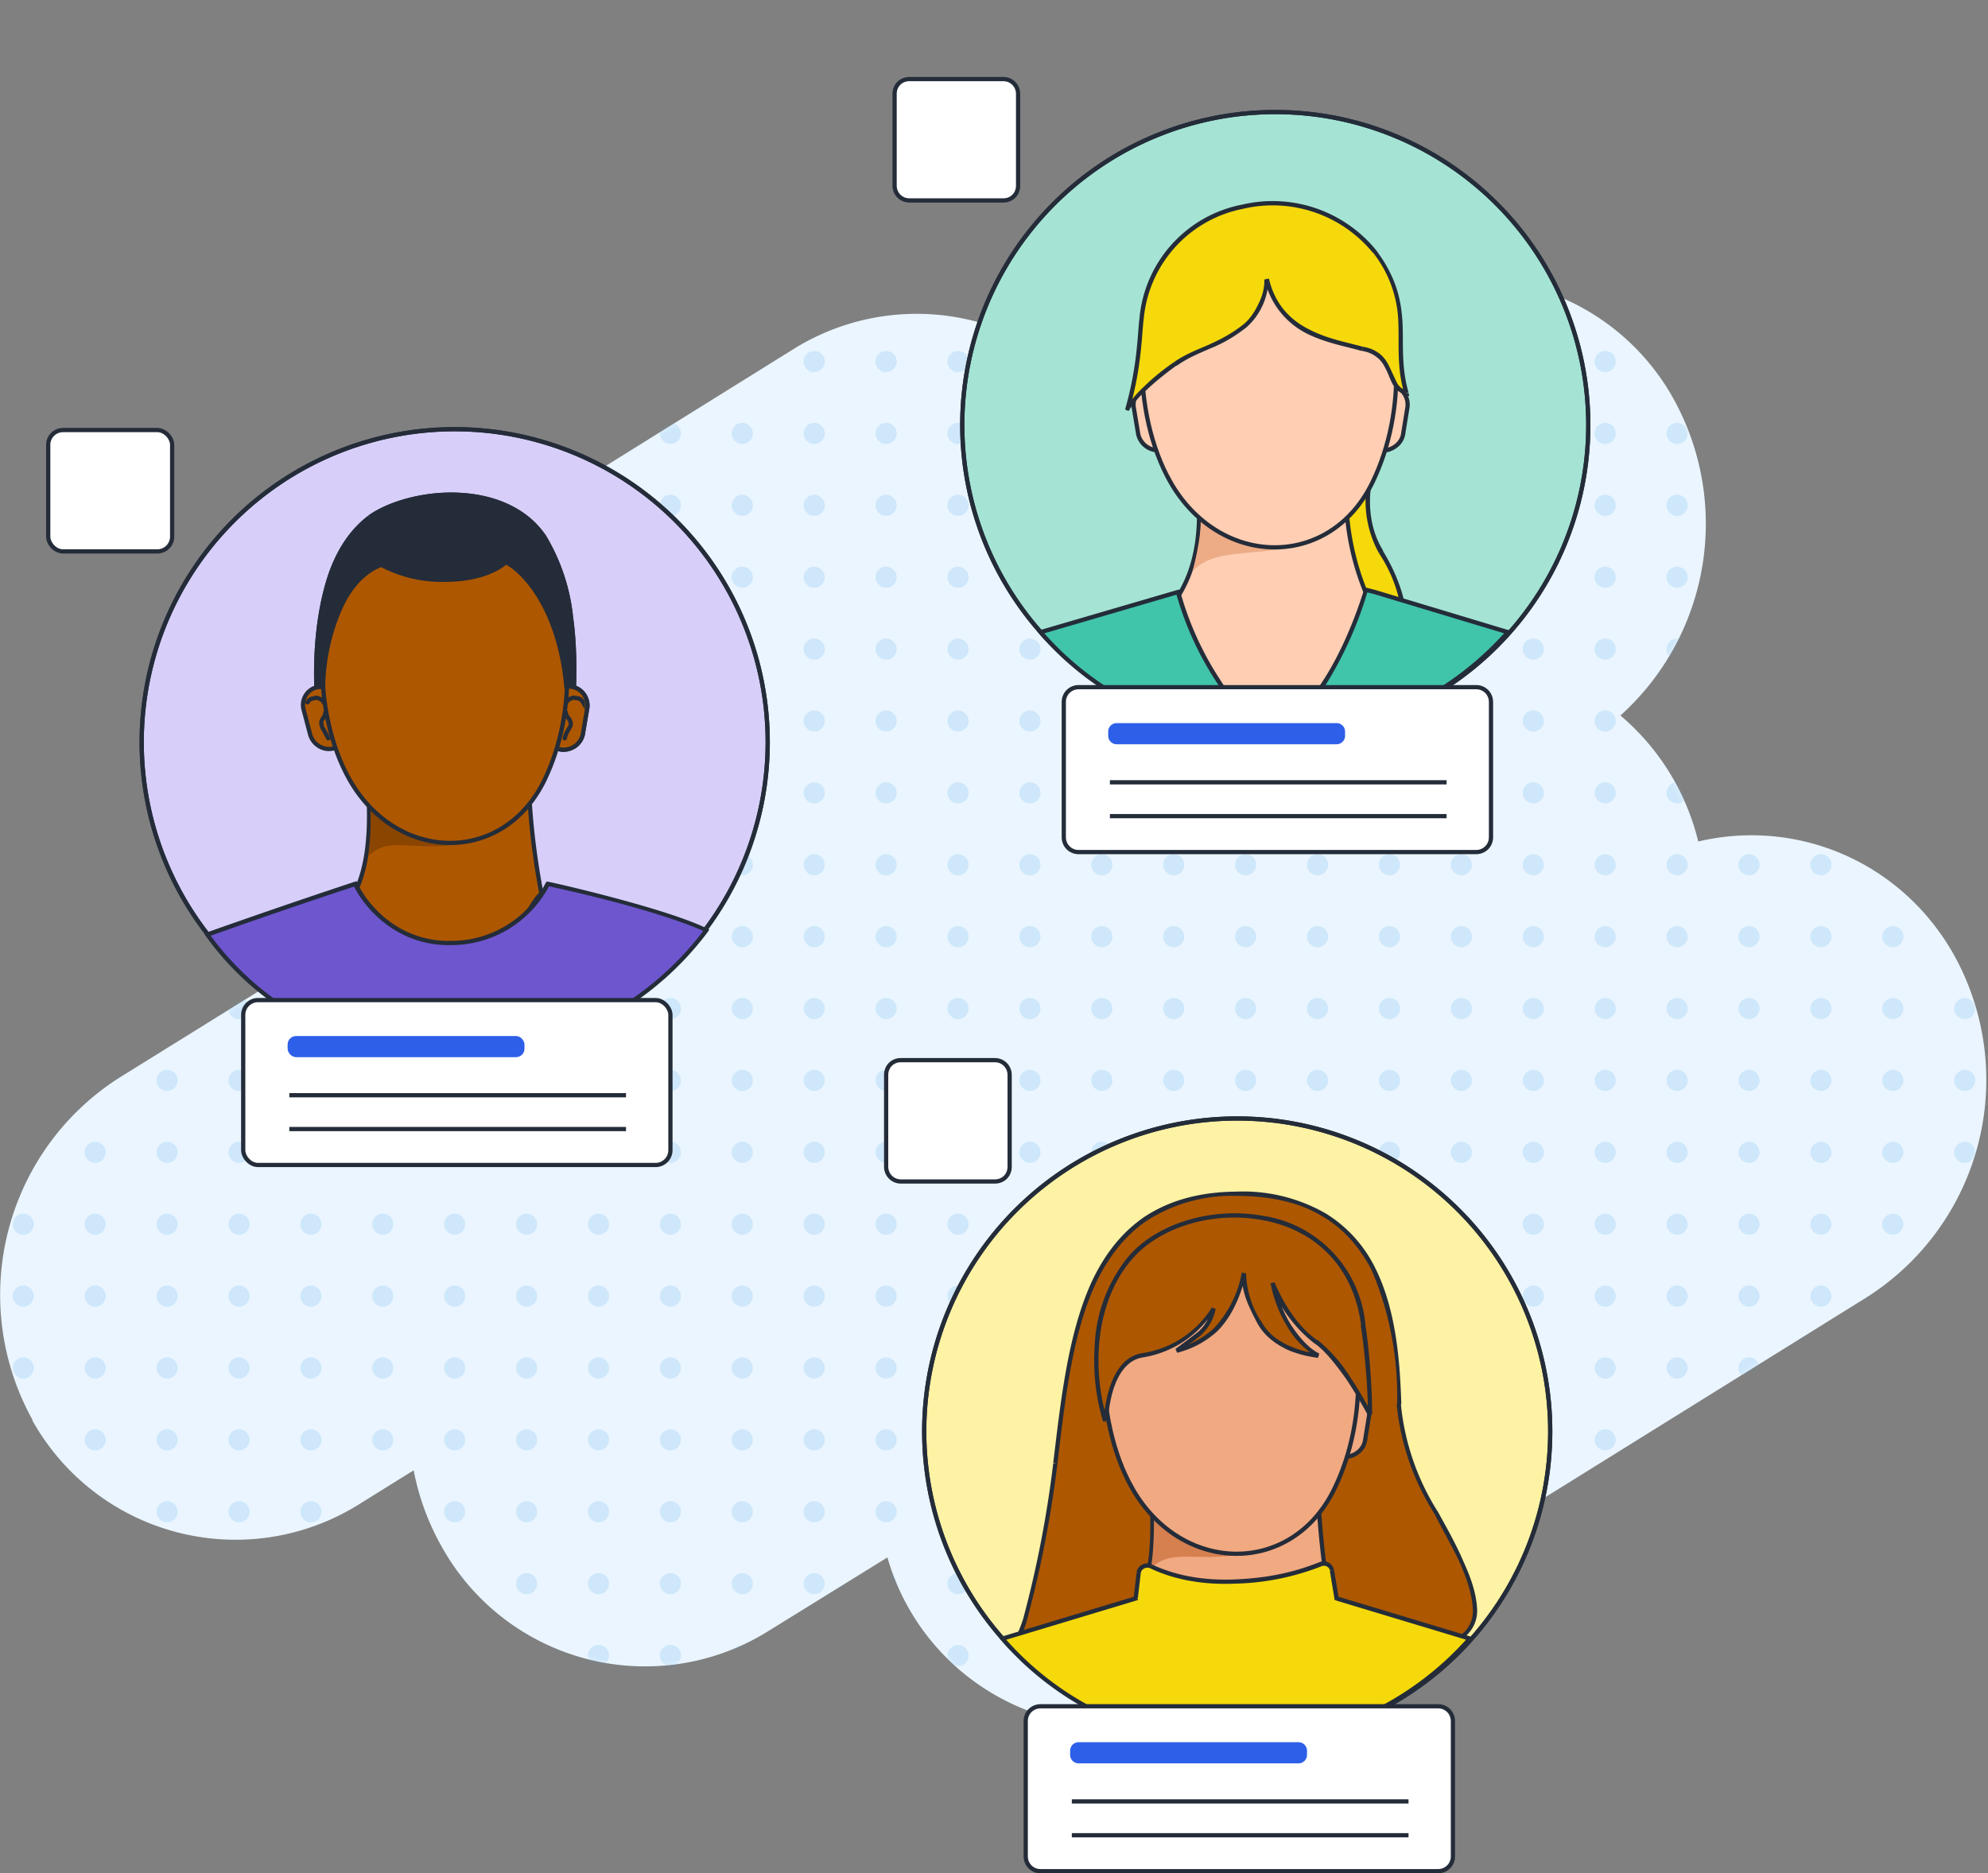 <svg xmlns="http://www.w3.org/2000/svg"
  xmlns:xlink="http://www.w3.org/1999/xlink" fill="none" viewBox="0 0 470 443">
  <rect x="0" y="0" width="470" height="443" fill="#808080" stroke="none"/>
  <defs>
    <path vector-effect="non-scaling-stroke" id="a" fill="#EAF5FF" d="M7.7 335.8a60.9 60.9 0 0 1 20.6-81l40.9-25.4-2.3-3.6a60.9 60.9 0 0 1 20.7-81l99.6-62a55 55 0 0 1 79.6 23.7l51.3-32a55 55 0 0 1 77.6 19.9 61 61 0 0 1-12.6 74.8 56.6 56.6 0 0 1 18.4 29.8c23.2-5.5 48 4.6 60.5 26.9a60.9 60.9 0 0 1-20.7 80.9l-149 92.7a55 55 0 0 1-82.5-31.2L182 385.5a55 55 0 0 1-77.6-19.8 59 59 0 0 1-6.6-18l-12.7 7.9a55 55 0 0 1-77.5-19.8Z"/>
    <path vector-effect="non-scaling-stroke" id="c" fill="#242C39" d="M90.3 133.6c-10.8 3.7-13.8 20.7-14 28.7a4 4 0 0 0-1.4.1c-.5-18.9 3.4-33.4 12.6-40 9.1-6.7 32-9.1 41.1 4.6 7.3 11 7.3 28 7.1 35.5-.7-.3-1.1-.2-1.8-.2-1.8-18.7-10.3-27.4-14.3-29.4-1.4 1.4-6.1 4.2-14.2 4.2a29 29 0 0 1-15.1-3.5Z"/>
    <path vector-effect="non-scaling-stroke" id="d" fill="#242C39" d="m76.4 162.3-.2.5.7.2v-.7h-.5Zm13.9-28.7.3-.4-.3-.2-.2.1.2.5Zm29.3-.7.2-.4-.3-.2-.3.3.4.3Zm14.3 29.4h-.5v.5h.5v-.5Zm1.8.2-.1.5.6.2v-.7h-.5Zm-7-35.5.4-.3-.5.3Zm-41.2-4.6-.3-.5.3.5Zm-12.6 40h-.5v.7l.7-.2-.2-.5Zm2 0c0-4 .8-10.2 3-15.9 2-5.6 5.4-10.6 10.5-12.5l-.3-.9c-5.6 2-9.1 7.3-11.2 13-2.2 5.9-3 12.2-3 16.2h1Zm13-28.4a31 31 0 0 0 15.5 3.6v-1c-8 0-13.2-2.3-14.8-3.4l-.6.8Zm15.5 3.6c8.2 0 13-2.8 14.5-4.3l-.7-.7c-1.2 1.3-5.8 4-13.8 4v1Zm14-4.2c3.8 1.9 12.3 10.4 14 29l1-.1c-1.8-18.9-10.4-27.7-14.6-29.8l-.4.9Zm14.5 29.4c.7 0 1 0 1.7.2l.3-1c-.8-.3-1.4-.2-2-.2v1Zm2.3-.3c.1-3.8.2-10-.7-16.5a46.8 46.8 0 0 0-6.4-19.3l-.9.6a45.8 45.8 0 0 1 6.3 18.8c.9 6.5.8 12.6.7 16.4h1Zm-7.1-35.8c-4.7-7-12.9-9.9-21-10.2-8-.3-16.2 2-21 5.4l.7.9a34.7 34.7 0 0 1 20.3-5.3c8 .3 15.7 3 20.1 9.8l.9-.6ZM87 122c-4.6 3.5-8 8.9-10 15.8s-3 15.3-2.7 24.7h1c-.2-9.4.6-17.7 2.7-24.4 2-6.8 5.2-12 9.7-15.2l-.6-.9Zm-12 41a3.5 3.5 0 0 1 1-.1h.1l.3-1H76a4.6 4.6 0 0 0-1.3.1l.3 1Z"/>
  </defs>
  <use xlink:href="#a"/>
  <mask id="b" width="470" height="343" x="0" y="66" maskUnits="userSpaceOnUse" style="mask-type:alpha">
    <use xlink:href="#a"/>
  </mask>
  <g fill="#5EB1E7" mask="url(#b)" opacity=".2">
    <circle cx="5.5" cy="68.5" r="2.5"/>
    <circle cx="22.5" cy="68.5" r="2.5"/>
    <circle cx="39.5" cy="68.5" r="2.5"/>
    <circle cx="56.5" cy="68.5" r="2.5"/>
    <circle cx="73.5" cy="68.5" r="2.5"/>
    <circle cx="90.5" cy="68.5" r="2.5"/>
    <circle cx="107.5" cy="68.5" r="2.5"/>
    <circle cx="124.5" cy="68.5" r="2.5"/>
    <circle cx="141.5" cy="68.5" r="2.5"/>
    <circle cx="158.5" cy="68.5" r="2.5"/>
    <circle cx="175.5" cy="68.5" r="2.5"/>
    <circle cx="192.5" cy="68.5" r="2.5"/>
    <circle cx="209.5" cy="68.5" r="2.5"/>
    <circle cx="226.5" cy="68.5" r="2.5"/>
    <circle cx="243.5" cy="68.5" r="2.5"/>
    <circle cx="260.5" cy="68.5" r="2.5"/>
    <circle cx="277.5" cy="68.5" r="2.5"/>
    <circle cx="294.5" cy="68.5" r="2.5"/>
    <circle cx="311.5" cy="68.5" r="2.5"/>
    <circle cx="328.5" cy="68.5" r="2.5"/>
    <circle cx="345.5" cy="68.5" r="2.5"/>
    <circle cx="362.5" cy="68.5" r="2.5"/>
    <circle cx="379.5" cy="68.5" r="2.5"/>
    <circle cx="396.5" cy="68.5" r="2.5"/>
    <circle cx="413.5" cy="68.5" r="2.5"/>
    <circle cx="430.5" cy="68.5" r="2.5"/>
    <circle cx="447.5" cy="68.5" r="2.5"/>
    <circle cx="464.5" cy="68.5" r="2.5"/>
    <circle cx="5.5" cy="85.5" r="2.5"/>
    <circle cx="22.5" cy="85.5" r="2.5"/>
    <circle cx="39.5" cy="85.5" r="2.5"/>
    <circle cx="56.5" cy="85.5" r="2.5"/>
    <circle cx="73.5" cy="85.5" r="2.5"/>
    <circle cx="90.5" cy="85.5" r="2.5"/>
    <circle cx="107.5" cy="85.5" r="2.5"/>
    <circle cx="124.5" cy="85.5" r="2.5"/>
    <circle cx="141.5" cy="85.5" r="2.5"/>
    <circle cx="158.5" cy="85.5" r="2.5"/>
    <circle cx="175.5" cy="85.5" r="2.5"/>
    <circle cx="192.5" cy="85.5" r="2.5"/>
    <circle cx="209.5" cy="85.5" r="2.5"/>
    <circle cx="226.5" cy="85.5" r="2.5"/>
    <circle cx="243.5" cy="85.5" r="2.5"/>
    <circle cx="260.5" cy="85.5" r="2.5"/>
    <circle cx="277.5" cy="85.5" r="2.5"/>
    <circle cx="294.5" cy="85.5" r="2.5"/>
    <circle cx="311.5" cy="85.5" r="2.5"/>
    <circle cx="328.5" cy="85.5" r="2.5"/>
    <circle cx="345.5" cy="85.5" r="2.5"/>
    <circle cx="362.5" cy="85.5" r="2.5"/>
    <circle cx="379.5" cy="85.5" r="2.5"/>
    <circle cx="396.5" cy="85.5" r="2.5"/>
    <circle cx="413.5" cy="85.5" r="2.5"/>
    <circle cx="430.5" cy="85.5" r="2.5"/>
    <circle cx="447.5" cy="85.5" r="2.5"/>
    <circle cx="464.5" cy="85.5" r="2.5"/>
    <circle cx="5.5" cy="102.5" r="2.5"/>
    <circle cx="22.5" cy="102.5" r="2.5"/>
    <circle cx="39.5" cy="102.5" r="2.5"/>
    <circle cx="56.5" cy="102.5" r="2.5"/>
    <circle cx="73.5" cy="102.5" r="2.5"/>
    <circle cx="90.5" cy="102.5" r="2.5"/>
    <circle cx="107.5" cy="102.5" r="2.5"/>
    <circle cx="124.5" cy="102.5" r="2.5"/>
    <circle cx="141.5" cy="102.5" r="2.5"/>
    <circle cx="158.5" cy="102.5" r="2.5"/>
    <circle cx="175.5" cy="102.5" r="2.5"/>
    <circle cx="192.5" cy="102.5" r="2.5"/>
    <circle cx="209.5" cy="102.5" r="2.5"/>
    <circle cx="226.5" cy="102.5" r="2.5"/>
    <circle cx="243.5" cy="102.5" r="2.5"/>
    <circle cx="260.5" cy="102.5" r="2.5"/>
    <circle cx="277.5" cy="102.5" r="2.5"/>
    <circle cx="294.5" cy="102.5" r="2.5"/>
    <circle cx="311.5" cy="102.5" r="2.5"/>
    <circle cx="328.5" cy="102.5" r="2.5"/>
    <circle cx="345.5" cy="102.5" r="2.5"/>
    <circle cx="362.5" cy="102.5" r="2.5"/>
    <circle cx="379.5" cy="102.5" r="2.5"/>
    <circle cx="396.5" cy="102.5" r="2.5"/>
    <circle cx="413.5" cy="102.5" r="2.5"/>
    <circle cx="430.5" cy="102.5" r="2.5"/>
    <circle cx="447.5" cy="102.5" r="2.5"/>
    <circle cx="464.5" cy="102.5" r="2.5"/>
    <circle cx="5.5" cy="119.5" r="2.5"/>
    <circle cx="22.5" cy="119.5" r="2.5"/>
    <circle cx="39.5" cy="119.5" r="2.5"/>
    <circle cx="56.5" cy="119.5" r="2.5"/>
    <circle cx="73.5" cy="119.5" r="2.5"/>
    <circle cx="90.5" cy="119.5" r="2.5"/>
    <circle cx="107.5" cy="119.5" r="2.5"/>
    <circle cx="124.5" cy="119.5" r="2.5"/>
    <circle cx="141.5" cy="119.5" r="2.5"/>
    <circle cx="158.5" cy="119.5" r="2.5"/>
    <circle cx="175.5" cy="119.5" r="2.5"/>
    <circle cx="192.5" cy="119.5" r="2.5"/>
    <circle cx="209.5" cy="119.5" r="2.5"/>
    <circle cx="226.5" cy="119.5" r="2.5"/>
    <circle cx="243.5" cy="119.5" r="2.5"/>
    <circle cx="260.5" cy="119.5" r="2.5"/>
    <circle cx="277.5" cy="119.5" r="2.5"/>
    <circle cx="294.5" cy="119.5" r="2.5"/>
    <circle cx="311.5" cy="119.5" r="2.5"/>
    <circle cx="328.5" cy="119.5" r="2.5"/>
    <circle cx="345.5" cy="119.5" r="2.5"/>
    <circle cx="362.5" cy="119.5" r="2.5"/>
    <circle cx="379.5" cy="119.5" r="2.5"/>
    <circle cx="396.5" cy="119.5" r="2.5"/>
    <circle cx="413.5" cy="119.5" r="2.5"/>
    <circle cx="430.5" cy="119.5" r="2.5"/>
    <circle cx="447.5" cy="119.5" r="2.5"/>
    <circle cx="464.5" cy="119.5" r="2.5"/>
    <circle cx="5.5" cy="136.5" r="2.5"/>
    <circle cx="22.5" cy="136.5" r="2.5"/>
    <circle cx="39.5" cy="136.5" r="2.5"/>
    <circle cx="56.5" cy="136.5" r="2.5"/>
    <circle cx="73.5" cy="136.5" r="2.5"/>
    <circle cx="90.5" cy="136.5" r="2.5"/>
    <circle cx="107.5" cy="136.5" r="2.5"/>
    <circle cx="124.5" cy="136.5" r="2.5"/>
    <circle cx="141.5" cy="136.5" r="2.5"/>
    <circle cx="158.5" cy="136.5" r="2.5"/>
    <circle cx="175.5" cy="136.5" r="2.5"/>
    <circle cx="192.5" cy="136.5" r="2.5"/>
    <circle cx="209.5" cy="136.5" r="2.5"/>
    <circle cx="226.5" cy="136.5" r="2.5"/>
    <circle cx="243.5" cy="136.5" r="2.5"/>
    <circle cx="260.5" cy="136.5" r="2.5"/>
    <circle cx="277.5" cy="136.5" r="2.5"/>
    <circle cx="294.5" cy="136.5" r="2.5"/>
    <circle cx="311.5" cy="136.5" r="2.5"/>
    <circle cx="328.5" cy="136.5" r="2.5"/>
    <circle cx="345.5" cy="136.5" r="2.5"/>
    <circle cx="362.5" cy="136.5" r="2.5"/>
    <circle cx="379.5" cy="136.5" r="2.5"/>
    <circle cx="396.5" cy="136.5" r="2.5"/>
    <circle cx="413.5" cy="136.5" r="2.5"/>
    <circle cx="430.5" cy="136.5" r="2.5"/>
    <circle cx="447.5" cy="136.5" r="2.5"/>
    <circle cx="464.5" cy="136.5" r="2.5"/>
    <circle cx="5.5" cy="153.5" r="2.5"/>
    <circle cx="22.5" cy="153.5" r="2.5"/>
    <circle cx="39.5" cy="153.5" r="2.5"/>
    <circle cx="56.5" cy="153.5" r="2.5"/>
    <circle cx="73.5" cy="153.5" r="2.5"/>
    <circle cx="90.5" cy="153.5" r="2.5"/>
    <circle cx="107.5" cy="153.5" r="2.5"/>
    <circle cx="124.5" cy="153.5" r="2.5"/>
    <circle cx="141.5" cy="153.5" r="2.5"/>
    <circle cx="158.5" cy="153.5" r="2.5"/>
    <circle cx="175.5" cy="153.5" r="2.5"/>
    <circle cx="192.5" cy="153.5" r="2.5"/>
    <circle cx="209.5" cy="153.5" r="2.5"/>
    <circle cx="226.5" cy="153.5" r="2.5"/>
    <circle cx="243.5" cy="153.5" r="2.5"/>
    <circle cx="260.5" cy="153.5" r="2.5"/>
    <circle cx="277.5" cy="153.5" r="2.5"/>
    <circle cx="294.5" cy="153.5" r="2.5"/>
    <circle cx="311.5" cy="153.5" r="2.5"/>
    <circle cx="328.5" cy="153.5" r="2.5"/>
    <circle cx="345.5" cy="153.5" r="2.5"/>
    <circle cx="362.5" cy="153.5" r="2.5"/>
    <circle cx="379.5" cy="153.5" r="2.5"/>
    <circle cx="396.5" cy="153.5" r="2.5"/>
    <circle cx="413.5" cy="153.5" r="2.5"/>
    <circle cx="430.5" cy="153.5" r="2.5"/>
    <circle cx="447.5" cy="153.5" r="2.5"/>
    <circle cx="464.5" cy="153.5" r="2.5"/>
    <circle cx="5.5" cy="170.5" r="2.5"/>
    <circle cx="22.5" cy="170.5" r="2.5"/>
    <circle cx="39.5" cy="170.5" r="2.5"/>
    <circle cx="56.5" cy="170.5" r="2.5"/>
    <circle cx="73.5" cy="170.5" r="2.5"/>
    <circle cx="90.5" cy="170.5" r="2.5"/>
    <circle cx="107.5" cy="170.5" r="2.5"/>
    <circle cx="124.5" cy="170.5" r="2.5"/>
    <circle cx="141.5" cy="170.5" r="2.5"/>
    <circle cx="158.5" cy="170.5" r="2.5"/>
    <circle cx="175.5" cy="170.5" r="2.5"/>
    <circle cx="192.5" cy="170.5" r="2.5"/>
    <circle cx="209.5" cy="170.5" r="2.5"/>
    <circle cx="226.5" cy="170.5" r="2.5"/>
    <circle cx="243.5" cy="170.5" r="2.5"/>
    <circle cx="260.5" cy="170.5" r="2.5"/>
    <circle cx="277.5" cy="170.5" r="2.5"/>
    <circle cx="294.5" cy="170.5" r="2.5"/>
    <circle cx="311.5" cy="170.5" r="2.5"/>
    <circle cx="328.5" cy="170.5" r="2.5"/>
    <circle cx="345.5" cy="170.5" r="2.5"/>
    <circle cx="362.5" cy="170.5" r="2.5"/>
    <circle cx="379.5" cy="170.5" r="2.5"/>
    <circle cx="396.5" cy="170.5" r="2.5"/>
    <circle cx="413.5" cy="170.5" r="2.5"/>
    <circle cx="430.5" cy="170.5" r="2.5"/>
    <circle cx="447.5" cy="170.5" r="2.5"/>
    <circle cx="464.5" cy="170.5" r="2.5"/>
    <circle cx="5.5" cy="187.5" r="2.5"/>
    <circle cx="22.5" cy="187.5" r="2.5"/>
    <circle cx="39.5" cy="187.5" r="2.5"/>
    <circle cx="56.5" cy="187.5" r="2.5"/>
    <circle cx="73.5" cy="187.5" r="2.5"/>
    <circle cx="90.5" cy="187.5" r="2.5"/>
    <circle cx="107.5" cy="187.5" r="2.5"/>
    <circle cx="124.5" cy="187.5" r="2.5"/>
    <circle cx="141.5" cy="187.5" r="2.5"/>
    <circle cx="158.5" cy="187.5" r="2.5"/>
    <circle cx="175.5" cy="187.5" r="2.5"/>
    <circle cx="192.5" cy="187.5" r="2.5"/>
    <circle cx="209.5" cy="187.5" r="2.5"/>
    <circle cx="226.5" cy="187.5" r="2.5"/>
    <circle cx="243.5" cy="187.5" r="2.5"/>
    <circle cx="260.5" cy="187.5" r="2.5"/>
    <circle cx="277.5" cy="187.5" r="2.5"/>
    <circle cx="294.5" cy="187.5" r="2.5"/>
    <circle cx="311.5" cy="187.5" r="2.5"/>
    <circle cx="328.5" cy="187.5" r="2.5"/>
    <circle cx="345.5" cy="187.5" r="2.5"/>
    <circle cx="362.5" cy="187.5" r="2.5"/>
    <circle cx="379.5" cy="187.5" r="2.5"/>
    <circle cx="396.5" cy="187.5" r="2.5"/>
    <circle cx="413.5" cy="187.5" r="2.5"/>
    <circle cx="430.5" cy="187.5" r="2.5"/>
    <circle cx="447.5" cy="187.5" r="2.5"/>
    <circle cx="464.5" cy="187.5" r="2.5"/>
    <circle cx="5.5" cy="204.5" r="2.5"/>
    <circle cx="22.5" cy="204.5" r="2.5"/>
    <circle cx="39.5" cy="204.5" r="2.5"/>
    <circle cx="56.5" cy="204.5" r="2.5"/>
    <circle cx="73.5" cy="204.5" r="2.5"/>
    <circle cx="90.5" cy="204.5" r="2.5"/>
    <circle cx="107.5" cy="204.5" r="2.5"/>
    <circle cx="124.5" cy="204.5" r="2.5"/>
    <circle cx="141.5" cy="204.5" r="2.5"/>
    <circle cx="158.5" cy="204.5" r="2.5"/>
    <circle cx="175.5" cy="204.5" r="2.5"/>
    <circle cx="192.5" cy="204.5" r="2.5"/>
    <circle cx="209.5" cy="204.5" r="2.5"/>
    <circle cx="226.5" cy="204.5" r="2.5"/>
    <circle cx="243.5" cy="204.5" r="2.5"/>
    <circle cx="260.5" cy="204.5" r="2.5"/>
    <circle cx="277.5" cy="204.5" r="2.5"/>
    <circle cx="294.5" cy="204.5" r="2.5"/>
    <circle cx="311.5" cy="204.5" r="2.5"/>
    <circle cx="328.5" cy="204.5" r="2.5"/>
    <circle cx="345.5" cy="204.5" r="2.5"/>
    <circle cx="362.5" cy="204.5" r="2.5"/>
    <circle cx="379.5" cy="204.5" r="2.5"/>
    <circle cx="396.5" cy="204.5" r="2.5"/>
    <circle cx="413.5" cy="204.5" r="2.5"/>
    <circle cx="430.5" cy="204.5" r="2.5"/>
    <circle cx="447.5" cy="204.5" r="2.5"/>
    <circle cx="464.5" cy="204.5" r="2.5"/>
    <circle cx="5.5" cy="221.5" r="2.5"/>
    <circle cx="22.5" cy="221.5" r="2.5"/>
    <circle cx="39.5" cy="221.5" r="2.5"/>
    <circle cx="56.5" cy="221.5" r="2.5"/>
    <circle cx="73.5" cy="221.5" r="2.5"/>
    <circle cx="90.5" cy="221.5" r="2.5"/>
    <circle cx="107.5" cy="221.5" r="2.5"/>
    <circle cx="124.5" cy="221.5" r="2.5"/>
    <circle cx="141.5" cy="221.5" r="2.5"/>
    <circle cx="158.5" cy="221.5" r="2.5"/>
    <circle cx="175.5" cy="221.5" r="2.5"/>
    <circle cx="192.5" cy="221.5" r="2.5"/>
    <circle cx="209.5" cy="221.5" r="2.5"/>
    <circle cx="226.5" cy="221.5" r="2.5"/>
    <circle cx="243.5" cy="221.5" r="2.5"/>
    <circle cx="260.5" cy="221.5" r="2.5"/>
    <circle cx="277.5" cy="221.5" r="2.5"/>
    <circle cx="294.5" cy="221.5" r="2.5"/>
    <circle cx="311.5" cy="221.5" r="2.5"/>
    <circle cx="328.5" cy="221.5" r="2.5"/>
    <circle cx="345.5" cy="221.5" r="2.5"/>
    <circle cx="362.5" cy="221.5" r="2.5"/>
    <circle cx="379.5" cy="221.5" r="2.5"/>
    <circle cx="396.5" cy="221.5" r="2.5"/>
    <circle cx="413.5" cy="221.5" r="2.5"/>
    <circle cx="430.5" cy="221.5" r="2.5"/>
    <circle cx="447.5" cy="221.5" r="2.5"/>
    <circle cx="464.5" cy="221.5" r="2.5"/>
    <circle cx="5.5" cy="238.5" r="2.5"/>
    <circle cx="22.5" cy="238.5" r="2.5"/>
    <circle cx="39.5" cy="238.5" r="2.5"/>
    <circle cx="56.5" cy="238.5" r="2.5"/>
    <circle cx="73.5" cy="238.5" r="2.5"/>
    <circle cx="90.5" cy="238.5" r="2.5"/>
    <circle cx="107.5" cy="238.5" r="2.5"/>
    <circle cx="124.5" cy="238.5" r="2.5"/>
    <circle cx="141.5" cy="238.5" r="2.5"/>
    <circle cx="158.5" cy="238.5" r="2.5"/>
    <circle cx="175.5" cy="238.5" r="2.5"/>
    <circle cx="192.5" cy="238.5" r="2.5"/>
    <circle cx="209.5" cy="238.5" r="2.5"/>
    <circle cx="226.5" cy="238.5" r="2.5"/>
    <circle cx="243.5" cy="238.5" r="2.5"/>
    <circle cx="260.5" cy="238.5" r="2.5"/>
    <circle cx="277.5" cy="238.5" r="2.5"/>
    <circle cx="294.5" cy="238.5" r="2.5"/>
    <circle cx="311.5" cy="238.5" r="2.5"/>
    <circle cx="328.5" cy="238.5" r="2.5"/>
    <circle cx="345.5" cy="238.5" r="2.5"/>
    <circle cx="362.5" cy="238.5" r="2.5"/>
    <circle cx="379.5" cy="238.5" r="2.5"/>
    <circle cx="396.5" cy="238.5" r="2.5"/>
    <circle cx="413.5" cy="238.5" r="2.5"/>
    <circle cx="430.5" cy="238.5" r="2.5"/>
    <circle cx="447.5" cy="238.5" r="2.5"/>
    <circle cx="464.5" cy="238.5" r="2.5"/>
    <circle cx="5.5" cy="255.5" r="2.5"/>
    <circle cx="22.5" cy="255.5" r="2.5"/>
    <circle cx="39.5" cy="255.5" r="2.5"/>
    <circle cx="56.5" cy="255.5" r="2.5"/>
    <circle cx="73.5" cy="255.5" r="2.5"/>
    <circle cx="90.5" cy="255.5" r="2.5"/>
    <circle cx="107.5" cy="255.5" r="2.5"/>
    <circle cx="124.5" cy="255.5" r="2.5"/>
    <circle cx="141.5" cy="255.5" r="2.5"/>
    <circle cx="158.5" cy="255.5" r="2.5"/>
    <circle cx="175.5" cy="255.5" r="2.5"/>
    <circle cx="192.5" cy="255.5" r="2.5"/>
    <circle cx="209.5" cy="255.5" r="2.5"/>
    <circle cx="226.5" cy="255.5" r="2.5"/>
    <circle cx="243.5" cy="255.5" r="2.5"/>
    <circle cx="260.5" cy="255.5" r="2.5"/>
    <circle cx="277.5" cy="255.5" r="2.5"/>
    <circle cx="294.5" cy="255.5" r="2.5"/>
    <circle cx="311.5" cy="255.5" r="2.5"/>
    <circle cx="328.5" cy="255.5" r="2.5"/>
    <circle cx="345.5" cy="255.5" r="2.5"/>
    <circle cx="362.5" cy="255.5" r="2.5"/>
    <circle cx="379.5" cy="255.5" r="2.5"/>
    <circle cx="396.5" cy="255.5" r="2.5"/>
    <circle cx="413.5" cy="255.5" r="2.5"/>
    <circle cx="430.5" cy="255.5" r="2.5"/>
    <circle cx="447.5" cy="255.5" r="2.5"/>
    <circle cx="464.5" cy="255.5" r="2.5"/>
    <circle cx="5.5" cy="272.5" r="2.5"/>
    <circle cx="22.5" cy="272.5" r="2.5"/>
    <circle cx="39.5" cy="272.5" r="2.5"/>
    <circle cx="56.5" cy="272.5" r="2.5"/>
    <circle cx="73.5" cy="272.5" r="2.5"/>
    <circle cx="90.5" cy="272.5" r="2.5"/>
    <circle cx="107.5" cy="272.5" r="2.5"/>
    <circle cx="124.5" cy="272.5" r="2.5"/>
    <circle cx="141.5" cy="272.5" r="2.5"/>
    <circle cx="158.5" cy="272.5" r="2.5"/>
    <circle cx="175.5" cy="272.5" r="2.5"/>
    <circle cx="192.5" cy="272.5" r="2.5"/>
    <circle cx="209.5" cy="272.5" r="2.5"/>
    <circle cx="226.5" cy="272.5" r="2.5"/>
    <circle cx="243.5" cy="272.5" r="2.5"/>
    <circle cx="260.5" cy="272.5" r="2.5"/>
    <circle cx="277.5" cy="272.5" r="2.5"/>
    <circle cx="294.5" cy="272.5" r="2.5"/>
    <circle cx="311.5" cy="272.5" r="2.5"/>
    <circle cx="328.5" cy="272.5" r="2.5"/>
    <circle cx="345.5" cy="272.5" r="2.5"/>
    <circle cx="362.5" cy="272.5" r="2.5"/>
    <circle cx="379.5" cy="272.5" r="2.5"/>
    <circle cx="396.5" cy="272.5" r="2.5"/>
    <circle cx="413.5" cy="272.5" r="2.5"/>
    <circle cx="430.5" cy="272.5" r="2.5"/>
    <circle cx="447.5" cy="272.5" r="2.5"/>
    <circle cx="464.5" cy="272.5" r="2.5"/>
    <circle cx="5.5" cy="289.5" r="2.5"/>
    <circle cx="22.5" cy="289.5" r="2.5"/>
    <circle cx="39.5" cy="289.5" r="2.5"/>
    <circle cx="56.5" cy="289.5" r="2.5"/>
    <circle cx="73.5" cy="289.5" r="2.5"/>
    <circle cx="90.5" cy="289.5" r="2.5"/>
    <circle cx="107.5" cy="289.5" r="2.5"/>
    <circle cx="124.5" cy="289.5" r="2.5"/>
    <circle cx="141.5" cy="289.5" r="2.5"/>
    <circle cx="158.5" cy="289.5" r="2.5"/>
    <circle cx="175.5" cy="289.5" r="2.5"/>
    <circle cx="192.5" cy="289.5" r="2.5"/>
    <circle cx="209.5" cy="289.5" r="2.5"/>
    <circle cx="226.5" cy="289.5" r="2.5"/>
    <circle cx="243.5" cy="289.5" r="2.5"/>
    <circle cx="260.5" cy="289.5" r="2.5"/>
    <circle cx="277.5" cy="289.5" r="2.5"/>
    <circle cx="294.5" cy="289.5" r="2.5"/>
    <circle cx="311.5" cy="289.5" r="2.5"/>
    <circle cx="328.5" cy="289.5" r="2.5"/>
    <circle cx="345.5" cy="289.5" r="2.5"/>
    <circle cx="362.5" cy="289.5" r="2.5"/>
    <circle cx="379.5" cy="289.5" r="2.5"/>
    <circle cx="396.5" cy="289.5" r="2.5"/>
    <circle cx="413.5" cy="289.5" r="2.5"/>
    <circle cx="430.5" cy="289.5" r="2.5"/>
    <circle cx="447.5" cy="289.5" r="2.5"/>
    <circle cx="464.5" cy="289.5" r="2.5"/>
    <circle cx="5.5" cy="306.5" r="2.5"/>
    <circle cx="22.5" cy="306.5" r="2.5"/>
    <circle cx="39.5" cy="306.5" r="2.5"/>
    <circle cx="56.5" cy="306.5" r="2.5"/>
    <circle cx="73.5" cy="306.5" r="2.5"/>
    <circle cx="90.5" cy="306.5" r="2.5"/>
    <circle cx="107.5" cy="306.5" r="2.5"/>
    <circle cx="124.5" cy="306.5" r="2.5"/>
    <circle cx="141.5" cy="306.5" r="2.5"/>
    <circle cx="158.5" cy="306.5" r="2.5"/>
    <circle cx="175.5" cy="306.5" r="2.5"/>
    <circle cx="192.5" cy="306.5" r="2.5"/>
    <circle cx="209.5" cy="306.5" r="2.5"/>
    <circle cx="226.5" cy="306.5" r="2.5"/>
    <circle cx="243.5" cy="306.5" r="2.5"/>
    <circle cx="260.5" cy="306.5" r="2.5"/>
    <circle cx="277.5" cy="306.5" r="2.5"/>
    <circle cx="294.5" cy="306.5" r="2.5"/>
    <circle cx="311.5" cy="306.5" r="2.5"/>
    <circle cx="328.5" cy="306.5" r="2.5"/>
    <circle cx="345.5" cy="306.5" r="2.5"/>
    <circle cx="362.5" cy="306.5" r="2.5"/>
    <circle cx="379.5" cy="306.5" r="2.5"/>
    <circle cx="396.5" cy="306.5" r="2.5"/>
    <circle cx="413.5" cy="306.5" r="2.5"/>
    <circle cx="430.5" cy="306.5" r="2.5"/>
    <circle cx="447.5" cy="306.5" r="2.5"/>
    <circle cx="464.5" cy="306.5" r="2.5"/>
    <circle cx="5.5" cy="323.5" r="2.5"/>
    <circle cx="22.5" cy="323.5" r="2.5"/>
    <circle cx="39.5" cy="323.5" r="2.5"/>
    <circle cx="56.5" cy="323.5" r="2.5"/>
    <circle cx="73.5" cy="323.5" r="2.5"/>
    <circle cx="90.5" cy="323.5" r="2.5"/>
    <circle cx="107.5" cy="323.5" r="2.5"/>
    <circle cx="124.5" cy="323.5" r="2.5"/>
    <circle cx="141.5" cy="323.5" r="2.5"/>
    <circle cx="158.5" cy="323.5" r="2.5"/>
    <circle cx="175.5" cy="323.5" r="2.5"/>
    <circle cx="192.5" cy="323.5" r="2.5"/>
    <circle cx="209.5" cy="323.5" r="2.5"/>
    <circle cx="226.5" cy="323.5" r="2.5"/>
    <circle cx="243.5" cy="323.5" r="2.5"/>
    <circle cx="260.5" cy="323.5" r="2.5"/>
    <circle cx="277.5" cy="323.5" r="2.5"/>
    <circle cx="294.5" cy="323.5" r="2.5"/>
    <circle cx="311.5" cy="323.5" r="2.5"/>
    <circle cx="328.5" cy="323.5" r="2.5"/>
    <circle cx="345.5" cy="323.5" r="2.5"/>
    <circle cx="362.5" cy="323.5" r="2.5"/>
    <circle cx="379.5" cy="323.5" r="2.5"/>
    <circle cx="396.5" cy="323.5" r="2.5"/>
    <circle cx="413.5" cy="323.5" r="2.5"/>
    <circle cx="430.5" cy="323.5" r="2.5"/>
    <circle cx="447.5" cy="323.5" r="2.5"/>
    <circle cx="464.5" cy="323.5" r="2.5"/>
    <circle cx="5.5" cy="340.5" r="2.5"/>
    <circle cx="22.5" cy="340.5" r="2.5"/>
    <circle cx="39.5" cy="340.5" r="2.5"/>
    <circle cx="56.5" cy="340.5" r="2.5"/>
    <circle cx="73.5" cy="340.5" r="2.5"/>
    <circle cx="90.5" cy="340.5" r="2.5"/>
    <circle cx="107.5" cy="340.5" r="2.5"/>
    <circle cx="124.5" cy="340.5" r="2.5"/>
    <circle cx="141.5" cy="340.5" r="2.5"/>
    <circle cx="158.5" cy="340.5" r="2.5"/>
    <circle cx="175.5" cy="340.5" r="2.5"/>
    <circle cx="192.5" cy="340.5" r="2.5"/>
    <circle cx="209.5" cy="340.5" r="2.5"/>
    <circle cx="226.5" cy="340.5" r="2.5"/>
    <circle cx="243.5" cy="340.5" r="2.5"/>
    <circle cx="260.5" cy="340.5" r="2.5"/>
    <circle cx="277.5" cy="340.5" r="2.5"/>
    <circle cx="294.5" cy="340.5" r="2.5"/>
    <circle cx="311.5" cy="340.5" r="2.5"/>
    <circle cx="328.5" cy="340.5" r="2.5"/>
    <circle cx="345.5" cy="340.5" r="2.5"/>
    <circle cx="362.5" cy="340.5" r="2.5"/>
    <circle cx="379.5" cy="340.5" r="2.5"/>
    <circle cx="396.5" cy="340.5" r="2.5"/>
    <circle cx="413.5" cy="340.5" r="2.5"/>
    <circle cx="430.5" cy="340.5" r="2.5"/>
    <circle cx="447.5" cy="340.5" r="2.5"/>
    <circle cx="464.5" cy="340.5" r="2.5"/>
    <circle cx="5.5" cy="357.5" r="2.5"/>
    <circle cx="22.5" cy="357.5" r="2.5"/>
    <circle cx="39.5" cy="357.5" r="2.5"/>
    <circle cx="56.5" cy="357.5" r="2.5"/>
    <circle cx="73.5" cy="357.5" r="2.5"/>
    <circle cx="90.5" cy="357.5" r="2.5"/>
    <circle cx="107.5" cy="357.5" r="2.5"/>
    <circle cx="124.5" cy="357.5" r="2.5"/>
    <circle cx="141.5" cy="357.5" r="2.5"/>
    <circle cx="158.5" cy="357.5" r="2.5"/>
    <circle cx="175.5" cy="357.5" r="2.5"/>
    <circle cx="192.5" cy="357.5" r="2.5"/>
    <circle cx="209.5" cy="357.5" r="2.5"/>
    <circle cx="226.5" cy="357.5" r="2.5"/>
    <circle cx="243.5" cy="357.5" r="2.5"/>
    <circle cx="260.5" cy="357.5" r="2.5"/>
    <circle cx="277.5" cy="357.5" r="2.5"/>
    <circle cx="294.5" cy="357.5" r="2.5"/>
    <circle cx="311.5" cy="357.5" r="2.5"/>
    <circle cx="328.5" cy="357.5" r="2.5"/>
    <circle cx="345.5" cy="357.5" r="2.5"/>
    <circle cx="362.5" cy="357.5" r="2.5"/>
    <circle cx="379.5" cy="357.5" r="2.5"/>
    <circle cx="396.5" cy="357.5" r="2.5"/>
    <circle cx="413.5" cy="357.5" r="2.5"/>
    <circle cx="430.5" cy="357.5" r="2.5"/>
    <circle cx="447.5" cy="357.5" r="2.5"/>
    <circle cx="464.5" cy="357.5" r="2.5"/>
    <circle cx="5.5" cy="374.5" r="2.5"/>
    <circle cx="22.5" cy="374.5" r="2.5"/>
    <circle cx="39.5" cy="374.5" r="2.5"/>
    <circle cx="56.5" cy="374.5" r="2.5"/>
    <circle cx="73.5" cy="374.5" r="2.5"/>
    <circle cx="90.5" cy="374.5" r="2.5"/>
    <circle cx="107.5" cy="374.5" r="2.5"/>
    <circle cx="124.5" cy="374.5" r="2.5"/>
    <circle cx="141.5" cy="374.5" r="2.5"/>
    <circle cx="158.5" cy="374.5" r="2.5"/>
    <circle cx="175.5" cy="374.5" r="2.5"/>
    <circle cx="192.5" cy="374.5" r="2.5"/>
    <circle cx="209.5" cy="374.5" r="2.5"/>
    <circle cx="226.5" cy="374.5" r="2.5"/>
    <circle cx="243.5" cy="374.5" r="2.5"/>
    <circle cx="260.5" cy="374.5" r="2.5"/>
    <circle cx="277.5" cy="374.5" r="2.5"/>
    <circle cx="294.5" cy="374.5" r="2.5"/>
    <circle cx="311.5" cy="374.5" r="2.5"/>
    <circle cx="328.5" cy="374.5" r="2.5"/>
    <circle cx="345.5" cy="374.5" r="2.5"/>
    <circle cx="362.5" cy="374.5" r="2.5"/>
    <circle cx="379.5" cy="374.5" r="2.5"/>
    <circle cx="396.5" cy="374.5" r="2.5"/>
    <circle cx="413.5" cy="374.5" r="2.5"/>
    <circle cx="430.5" cy="374.5" r="2.5"/>
    <circle cx="447.5" cy="374.5" r="2.5"/>
    <circle cx="464.5" cy="374.5" r="2.5"/>
    <circle cx="5.5" cy="391.5" r="2.5"/>
    <circle cx="22.5" cy="391.5" r="2.5"/>
    <circle cx="39.5" cy="391.5" r="2.5"/>
    <circle cx="56.5" cy="391.5" r="2.5"/>
    <circle cx="73.5" cy="391.5" r="2.5"/>
    <circle cx="90.5" cy="391.5" r="2.5"/>
    <circle cx="107.5" cy="391.5" r="2.5"/>
    <circle cx="124.5" cy="391.5" r="2.5"/>
    <circle cx="141.5" cy="391.5" r="2.5"/>
    <circle cx="158.5" cy="391.5" r="2.5"/>
    <circle cx="175.5" cy="391.5" r="2.5"/>
    <circle cx="192.5" cy="391.5" r="2.5"/>
    <circle cx="209.5" cy="391.5" r="2.5"/>
    <circle cx="226.5" cy="391.5" r="2.5"/>
    <circle cx="243.5" cy="391.5" r="2.5"/>
    <circle cx="260.5" cy="391.5" r="2.5"/>
    <circle cx="277.5" cy="391.5" r="2.5"/>
    <circle cx="294.5" cy="391.5" r="2.5"/>
    <circle cx="311.5" cy="391.5" r="2.5"/>
    <circle cx="328.5" cy="391.5" r="2.5"/>
    <circle cx="345.5" cy="391.5" r="2.5"/>
    <circle cx="362.5" cy="391.5" r="2.5"/>
    <circle cx="379.5" cy="391.5" r="2.5"/>
    <circle cx="396.5" cy="391.5" r="2.5"/>
    <circle cx="413.5" cy="391.5" r="2.5"/>
    <circle cx="430.5" cy="391.5" r="2.5"/>
    <circle cx="447.5" cy="391.5" r="2.5"/>
    <circle cx="464.5" cy="391.5" r="2.5"/>
    <circle cx="5.5" cy="408.5" r="2.5"/>
    <circle cx="22.5" cy="408.5" r="2.5"/>
    <circle cx="39.5" cy="408.5" r="2.5"/>
    <circle cx="56.5" cy="408.5" r="2.5"/>
    <circle cx="73.5" cy="408.5" r="2.5"/>
    <circle cx="90.5" cy="408.5" r="2.5"/>
    <circle cx="107.5" cy="408.5" r="2.5"/>
    <circle cx="124.5" cy="408.5" r="2.5"/>
    <circle cx="141.5" cy="408.5" r="2.5"/>
    <circle cx="158.5" cy="408.5" r="2.5"/>
    <circle cx="175.5" cy="408.5" r="2.5"/>
    <circle cx="192.5" cy="408.5" r="2.5"/>
    <circle cx="209.5" cy="408.5" r="2.5"/>
    <circle cx="226.5" cy="408.5" r="2.5"/>
    <circle cx="243.5" cy="408.5" r="2.5"/>
    <circle cx="260.5" cy="408.5" r="2.5"/>
    <circle cx="277.5" cy="408.5" r="2.5"/>
    <circle cx="294.5" cy="408.5" r="2.5"/>
    <circle cx="311.5" cy="408.5" r="2.5"/>
    <circle cx="328.5" cy="408.5" r="2.5"/>
    <circle cx="345.5" cy="408.5" r="2.5"/>
    <circle cx="362.5" cy="408.5" r="2.5"/>
    <circle cx="379.5" cy="408.5" r="2.5"/>
    <circle cx="396.5" cy="408.5" r="2.5"/>
    <circle cx="413.5" cy="408.5" r="2.5"/>
    <circle cx="430.5" cy="408.5" r="2.5"/>
    <circle cx="447.5" cy="408.5" r="2.5"/>
    <circle cx="464.5" cy="408.5" r="2.5"/>
  </g>
  <path vector-effect="non-scaling-stroke" fill="#D7CFF9" stroke="#242C39" stroke-linecap="round" d="M107.5 249.5a74 74 0 1 1 0-148 74 74 0 0 1 0 148Z"/>
  <path vector-effect="non-scaling-stroke" fill="#F1A981" stroke="#242C39" stroke-linecap="round" stroke-miterlimit="10" d="m137.8 173.6 1-5.9a4.5 4.5 0 0 0-3.6-5.3 4.6 4.6 0 0 0-5.3 3.6l-1.2 5.9a4.5 4.5 0 0 0 3.6 5.3c2.5.5 5-1.1 5.5-3.6Z"/>
  <use xlink:href="#c"/>
  <use xlink:href="#d"/>
  <path vector-effect="non-scaling-stroke" fill="#AD5700" stroke="#242C39" stroke-linecap="round" stroke-miterlimit="10" d="M125 170.5a177 177 0 0 0 3 40.8c-4.8 4.2-8.7 22-21.5 22-12.1 0-18.4-16-22.7-22 5.6-11 3-28 1.8-40.1 9.3.8 30.5.1 39.3-.7Z"/>
  <path vector-effect="non-scaling-stroke" fill="#8A4500" d="M87 202.5c1-5.5.5-12.5.5-15.5.8.8 15.2 10.3 21.5 12.5-11.5 2-17-2-22 3Z"/>
  <path vector-effect="non-scaling-stroke" fill="#AD5700" stroke="#242C39" stroke-linecap="round" stroke-miterlimit="10" d="m73.3 173.6-1.5-5.7c-.7-2.4.8-4.9 3.2-5.4 2.4-.6 4.9.8 5.5 3.3l1.5 5.7c.7 2.4-.8 4.9-3.2 5.5-2.4.6-4.9-1-5.5-3.4Z"/>
  <path vector-effect="non-scaling-stroke" stroke="#242C39" stroke-linecap="round" stroke-miterlimit="10" d="M76.9 168.5c.1.7-.5 1.2-.8 1.8-.2.4-.2.9 0 1.3 0 .4.3.8.5 1.1l1 1.9m-4.9-8.5c.2-.3.4-.6.8-.8l1.2-.3c.4 0 .8.2 1.2.4.3.2.6.5.7.8"/>
  <path vector-effect="non-scaling-stroke" fill="#AD5700" stroke="#242C39" stroke-linecap="round" stroke-miterlimit="10" d="m137.8 173.6 1-5.9a4.5 4.5 0 0 0-3.6-5.3 4.6 4.6 0 0 0-5.3 3.6l-1.2 5.9a4.5 4.5 0 0 0 3.6 5.3c2.5.5 5-1.1 5.5-3.6Z"/>
  <path vector-effect="non-scaling-stroke" stroke="#242C39" stroke-linecap="round" stroke-miterlimit="10" d="M133.8 168.5c-.1.7.6 1.2.9 1.8.2.4.3.8.2 1.3l-.6 1.1c-.4.6-.6 1.2-.8 1.9m4.3-8.6a2 2 0 0 0-.9-.8l-1.2-.2c-.4 0-.8.2-1.1.4a2 2 0 0 0-.8.8"/>
  <path vector-effect="non-scaling-stroke" fill="#AD5700" stroke="#242C39" stroke-linecap="round" stroke-miterlimit="10" d="M82.6 184.3c-8.5-15-9.6-41.7 3.4-52.8 9-7.7 32.4-8 39.7 1.3 10.6 13.6 10.6 35.9 3.1 51.5-9.7 20.3-35 19.8-46.2 0Z"/>
  <use xlink:href="#c"/>
  <use xlink:href="#d"/>
  <path vector-effect="non-scaling-stroke" stroke="#242C39" stroke-linecap="round" d="M107.5 249.5a74 74 0 1 1 0-148 74 74 0 0 1 0 148Z"/>
  <path vector-effect="non-scaling-stroke" fill="#6E56CF" d="M84 209c-5.2 1.6-25.5 8.7-35 12a68.5 68.5 0 0 0 58 28.5 73.4 73.4 0 0 0 60-29.5c-8-4-28.3-9-37.5-11-2 4.5-9.3 13.6-22.5 14a24.9 24.9 0 0 1-23-14Z"/>
  <path vector-effect="non-scaling-stroke" fill="#242C39" d="m49 221-.2-.5-.5.2.3.6.4-.3Zm35-12 .5-.2-.2-.4-.4.1.1.5Zm23 14v.5-.5Zm22.5-14 .1-.5h-.4l-.2.3.5.2Zm37.5 11 .4.3.3-.5-.5-.2-.2.4Zm-117.8 1.5a1468 1468 0 0 1 35-12l-.3-1a1849 1849 0 0 0-35 12l.3 1Zm34.3-12.3c2.3 5 10 14.7 23.5 14.3v-1c-13 .4-20.4-9-22.5-13.7l-1 .4Zm23.5 14.3a26.2 26.2 0 0 0 23-14.3l-1-.4a25 25 0 0 1-22 13.7v1Zm22.4-14c4.6 1 12 2.7 19.2 4.7 7.2 2 14.2 4.3 18.2 6.2l.4-.8c-4-2-11.2-4.3-18.4-6.3-7.2-2-14.6-3.8-19.2-4.8l-.2 1Zm37.2 10.2A73 73 0 0 1 107 249v1a74 74 0 0 0 60.4-29.7l-.8-.6ZM107 249a68 68 0 0 1-57.6-28.3l-.8.6A69 69 0 0 0 107 250v-1Z"/>
  <rect vector-effect="non-scaling-stroke" width="101" height="39" x="57.5" y="236.5" fill="#fff" stroke="#242C39" rx="3.5"/>
  <rect vector-effect="non-scaling-stroke" width="56" height="5" x="68" y="245" fill="#2E5FE8" rx="2"/>
  <path vector-effect="non-scaling-stroke" stroke="#242C39" d="M68.4 267H148m-79.6-8H148"/>
  <rect vector-effect="non-scaling-stroke" width="29.3" height="28.7" x="11.4" y="101.7" fill="#fff" stroke="#242C39" rx="3.5"/>

  <path vector-effect="non-scaling-stroke" fill="#A5E4D4" stroke="#242C39" stroke-linecap="round" d="M301.5 174.5a74 74 0 1 1 0-148 74 74 0 0 1 0 148Z"/>
  <path vector-effect="non-scaling-stroke" fill="#F5D90A" d="M326.5 130.5a25 25 0 0 1-2-19.5l-12.5 3.5v30l20 1.5a34 34 0 0 0-5.5-15.5Z"/>
  <path vector-effect="non-scaling-stroke" fill="#242C39" d="m324.5 111 .5.2.3-1-1 .3.2.5Zm2 19.5.4-.3-.4.3ZM332 146v.5h.5v-.5h-.5Zm-20-1.5h-.5v.5h.5v-.5Zm0-30-.1-.5-.4.1v.4h.5Zm12-3.7a25.7 25.7 0 0 0 2 20l1-.6c-4.4-7-3.2-15.6-2-19l-1-.4Zm2 20a33.8 33.8 0 0 1 5.5 15.2h1c0-2.3-1.1-8.5-5.6-15.8l-.8.6Zm6 14.7-20-1.5v1l20 1.5v-1Zm-19.5-1v-30h-1v30h1Zm-.4-29.5 12.5-3.5-.2-1-12.5 3.5.2 1Z"/>
  <path vector-effect="non-scaling-stroke" fill="#FFCEB3" stroke="#242C39" stroke-linecap="round" stroke-miterlimit="10" d="M320.6 99.5a62.2 62.2 0 0 0 3 42.3c-4.8 4.5-9.3 31.7-22.6 31.7-12.6 0-18.7-25.4-23-31.7 8.5-12.3 5.5-30.3 1.8-41.6 9.6.8 31.7.2 40.8-.7Z"/>
  <path vector-effect="non-scaling-stroke" fill="#EDAB86" d="M282 135c1.5-6.5 2.5-10.5 1.5-19 .8.8 15.2 11.3 21.5 13.5-11.5 2-18 .5-23 5.5Z"/>
  <path vector-effect="non-scaling-stroke" fill="#FFCEB3" stroke="#242C39" stroke-linecap="round" stroke-miterlimit="10" d="m331.7 102.8 1-6.2c.5-2.5-1.1-5-3.7-5.5-2.5-.5-5 1.2-5.5 3.8l-1.2 6c-.5 2.6 1.1 5 3.7 5.6 2.5.4 5.2-1.2 5.7-3.7Zm-62.6-.1-1-6a4.7 4.7 0 0 1 3.7-5.6c2.5-.5 5 1.2 5.5 3.7l1.2 6.1c.5 2.6-1.1 5-3.7 5.5a4.9 4.9 0 0 1-5.7-3.7Z"/>
  <path vector-effect="non-scaling-stroke" fill="#FFCEB3" stroke="#242C39" stroke-linecap="round" stroke-miterlimit="10" d="M276.6 113.8c-8.8-15.6-9.9-43.3 3.5-54.7 9.4-8 33.7-8.4 41.3 1.4 11 14 11 37.1 3.2 53.3-10 21.1-36.4 20.6-48 0Z"/>
  <path vector-effect="non-scaling-stroke" fill="#F5D90A" d="M322 82.6c-6.7-2-19.3-3.5-22.5-16.6.1 4.3-2.5 9-5 11-6.3 5-11.4 5.5-16.5 9s-10 8-11.5 11c3-10.5 2.9-17.9 3.4-21.6 4-30.7 41.1-34.4 55-16 9.9 13.2 4.1 21.6 7.6 33.6-5-1.5-2.5-9-10.4-10.4Z"/>
  <path vector-effect="non-scaling-stroke" fill="#242C39" d="M299.5 66h-.5l1-.1-.5.1Zm22.6 16.6-.1.5v-.5ZM332.5 93l.5-.1.2.8-.8-.2.1-.5Zm-7.6-33.5.4-.3-.4.3Zm-55 15.9h.5-.5ZM266.5 97l.4.2-.9-.3.5.1Zm28-20-.3-.4.3.4Zm5.5-11.1c1.5 6.4 5.4 10 9.7 12.1 4.3 2.2 9 3 12.5 4l-.3 1c-3.3-1-8.2-1.8-12.7-4A18.9 18.9 0 0 1 299 66.1l1-.2ZM322.2 82c2 .3 3.4 1.1 4.5 2.1 1 1 1.6 2.2 2.1 3.3l1.5 3.2a4 4 0 0 0 2.3 1.8l-.2 1a5 5 0 0 1-3-2.3c-.6-1-1-2.2-1.5-3.3-.5-1-1-2.1-2-3A7.2 7.2 0 0 0 322 83l.2-1Zm9.8 11c-1.8-6-1.2-11.3-1.4-16.4a27.9 27.9 0 0 0-6.1-17l.8-.5c5 6.7 6 12.1 6.3 17.5.2 5.3-.3 10.2 1.4 16.2l-1 .2Zm-7.5-33.3a30.6 30.6 0 0 0-30.7-10.3 29.2 29.2 0 0 0-23.4 26l-1-.2a30.1 30.1 0 0 1 24.2-26.8 31.6 31.6 0 0 1 31.7 10.7l-.8.6Zm-54.1 15.7c-.5 3.6-.4 11.1-3.4 21.6l-1-.2c3-10.5 2.9-17.8 3.4-21.6l1 .2ZM266 96.8a25 25 0 0 1 4.5-5.4c2-2 4.5-4 7.1-5.8l.6.8c-2.5 1.8-5 3.8-7 5.7a24 24 0 0 0-4.4 5.1l-.8-.4Zm11.6-11.2c2.6-1.8 5.2-2.8 8-4 2.6-1.2 5.4-2.5 8.5-5l.6.8c-3.2 2.5-6 4-8.8 5.1-2.7 1.2-5.2 2.2-7.7 4l-.6-1Zm16.5-9c1.2-1 2.4-2.6 3.3-4.5 1-1.9 1.6-4 1.5-6l1-.1a15.6 15.6 0 0 1-5.2 11.4l-.6-.8Z"/>
  <path vector-effect="non-scaling-stroke" stroke="#242C39" stroke-linecap="round" d="M301.5 174.5a74 74 0 1 1 0-148 74 74 0 0 1 0 148Z"/>
  <path vector-effect="non-scaling-stroke" fill="#40C4AA" d="m278.5 140-32.5 9.5c6.3 8.3 26.2 25 55 25a74 74 0 0 0 55.5-25L325 140l-2-.5c-5 16-14.5 32.5-22 32.5-8 0-19-18.5-22.5-32Z"/>
  <path vector-effect="non-scaling-stroke" fill="#242C39" d="m246 149.5-.1-.5-.7.2.4.6.4-.3Zm32.5-9.5.5-.1-.1-.5-.5.1.1.5Zm46.5 0 .1-.5-.1.5Zm31.5 9.5.4.3.4-.6-.7-.2-.1.5Zm-33.5-10 .1-.5-.4-.1-.2.5.5.1ZM246.1 150l32.5-9.5-.2-1-32.5 9.5.2 1Zm78.8-9.5 31.5 9.5.2-1-31.5-9.5-.2 1Zm31.2 8.7A73.4 73.4 0 0 1 301 174v1c29 0 49.3-16.8 55.9-25.2l-.8-.6ZM301 174a71.8 71.8 0 0 1-54.6-24.8l-.8.6A72.8 72.8 0 0 0 301 175v-1Zm-23-33.9a75.3 75.3 0 0 0 9.6 21.2c2.1 3.2 4.4 6 6.7 8 2.2 2 4.5 3.2 6.7 3.2v-1c-1.8 0-3.9-1-6-3a33.8 33.8 0 0 1-6.5-7.7 74.3 74.3 0 0 1-9.5-21l-1 .3Zm23 32.4c2 0 4.2-1.1 6.2-3 2.1-1.8 4.2-4.4 6.2-7.5a90 90 0 0 0 10-22.4l-.9-.2c-2.5 8-6 16-10 22-2 3.1-4 5.6-6 7.4-2 1.8-3.8 2.7-5.5 2.7v1Zm21.9-32.5 2 .5.2-1-2-.5-.2 1Z"/>
  <path vector-effect="non-scaling-stroke" fill="#fff" stroke="#242C39" d="M255 162.5h94c2 0 3.5 1.6 3.5 3.5v32c0 2-1.6 3.5-3.5 3.5h-94c-2 0-3.5-1.6-3.5-3.5v-32c0-2 1.6-3.5 3.5-3.5Z"/>
  <path vector-effect="non-scaling-stroke" fill="#2E5FE8" d="M262 173c0-1.1.9-2 2-2h52a2 2 0 0 1 2 2v1a2 2 0 0 1-2 2h-52a2 2 0 0 1-2-2v-1Z"/>
  <path vector-effect="non-scaling-stroke" stroke="#242C39" d="M262.4 193H342m-79.6-8H342"/>
  <path vector-effect="non-scaling-stroke" fill="#fff" stroke="#242C39" d="M214.9 18.7h22.3c2 0 3.5 1.6 3.5 3.5v21.7c0 2-1.5 3.5-3.5 3.5H215c-2 0-3.5-1.6-3.5-3.5V22.2c0-2 1.5-3.5 3.5-3.5Z"/>

  <path vector-effect="non-scaling-stroke" fill="#FEF2A4" stroke="#242C39" stroke-linecap="round" d="M292.5 412.5a74 74 0 1 1 0-148 74 74 0 0 1 0 148Z"/>
  <path vector-effect="non-scaling-stroke" fill="#AD5700" d="M249.5 346c-2.9 24-7 38.2-9 41.5l1.5 3.5 80.8-2c8.9 1.8 26.5 2.5 25.9-8.7-.8-14-17.6-29.9-18-48.2-.4-18.3-2.7-50.2-38.6-49.8-35.9.4-39 33.9-42.6 63.8Z"/>
  <path vector-effect="non-scaling-stroke" fill="#242C39" d="m240.5 387.5-.4-.3-.2.3.1.2.5-.2Zm9-41.4h-.5.5Zm81.2-14h-.5.5Zm18 48.2h-.5.5Zm-26 8.8.2-.5h-.1v.5ZM242 391l-.5.2.2.3h.3v-.5Zm-1-3.2a25 25 0 0 0 1.8-4.7 264.7 264.7 0 0 0 7.2-37h-1a263.6 263.6 0 0 1-7.1 36.7c-.7 2.2-1.4 3.7-1.8 4.4l.8.6Zm9-41.7c1.8-15 3.5-30.7 9.1-42.7 2.9-6 6.7-11.1 12-14.7a37.2 37.2 0 0 1 21-5.9v-1c-9 .1-16 2.3-21.6 6-5.5 3.8-9.4 9-12.3 15.1-5.7 12.3-7.4 28.2-9.2 43.1l1 .1Zm42.1-63.3c8.9 0 15.7 1.8 20.8 5 5.2 3.1 8.8 7.6 11.4 12.6a76 76 0 0 1 6 31.7h1c-.3-9.1-1-21.8-6.1-32.1a31.4 31.4 0 0 0-11.7-13 39.3 39.3 0 0 0-21.4-5.2v1Zm38.1 49.3a59 59 0 0 0 9 26c2 4 4.3 7.9 6 11.6 1.6 3.7 2.8 7.3 3 10.7l1-.1c-.2-3.6-1.5-7.3-3.2-11-1.6-3.8-3.8-7.7-6-11.7a58 58 0 0 1-8.8-25.5h-1Zm18 48.3a7 7 0 0 1-2.4 5.9 14 14 0 0 1-6.6 2.8c-5.3 1-12 .4-16.3-.5l-.2 1c4.5.9 11.2 1.5 16.7.4a15 15 0 0 0 7-3 7.9 7.9 0 0 0 2.8-6.7h-1Zm-25.4 8.2-80.8 1.9v1l80.8-2v-1Zm-80.3 2.2-1.5-3.5-1 .4 1.5 3.5 1-.4Z"/>
  <path vector-effect="non-scaling-stroke" fill="#F1A981" stroke="#242C39" stroke-linecap="round" stroke-miterlimit="10" d="M311.6 337.5a196 196 0 0 0 3 42.3c-4.8 4.5-8.9 22.8-22.2 22.8-12.5 0-19-16.5-23.5-22.8 5.8-11.4 3-29 2-41.6 9.5.8 31.6.2 40.7-.7Z"/>
  <path vector-effect="non-scaling-stroke" fill="#D68050" d="M272 371c1-4 1-15.5.5-17 .8.8 15.2 11.3 21.5 13.5-11.5 2-17-1.5-22 3.5Z"/>
  <path vector-effect="non-scaling-stroke" fill="#F1A981" stroke="#242C39" stroke-linecap="round" stroke-miterlimit="10" d="m322.7 340.8 1-6.2c.5-2.5-1.1-5-3.7-5.5-2.5-.5-5 1.2-5.5 3.8l-1.2 6c-.5 2.6 1.1 5 3.7 5.6 2.5.4 5.2-1.2 5.7-3.7Z"/>
  <path vector-effect="non-scaling-stroke" fill="#F1A981" stroke="#242C39" stroke-linecap="round" stroke-miterlimit="10" d="M267.6 351.8c-8.8-15.6-9.9-43.3 3.5-54.7 9.4-8 33.7-8.4 41.3 1.3 11 14.1 11 37.2 3.2 53.4-10 21.1-36.4 20.6-48 0Z"/>
  <path vector-effect="non-scaling-stroke" fill="#AD5700" d="M278.2 319.4c6.7-2 12.7-5.2 15.9-18.3-.1 4.2 1.3 7.3 3.6 11.5 3.2 6 10.7 7.7 14 8-5.5-2.9-9.9-11.4-10.8-17.2a32 32 0 0 0 10.3 14 61.7 61.7 0 0 1 12.8 17.1c0-8-1-17.4-1.6-21.1-4-30.7-41.5-31.5-55-16-10.8 12.5-8.5 31-6 38.7.3-1.7 1-14.2 8.8-15.5a24 24 0 0 0 16.7-11.2c-1 5.4-5.2 7.2-8.7 10Z"/>
  <path vector-effect="non-scaling-stroke" fill="#242C39" d="M294 301h.6-1 .5Zm-15.8 18.4-.3-.4.4.9-.1-.5Zm8.7-10 .5.1-1-.3.5.2Zm-16.7 11.2-.1-.5v.5Zm-8.8 15.5-.4.2 1-.1h-.6Zm6-38.6.4.3-.4-.3Zm55 15.9h-.5.5Zm1.6 21.1-.5.3 1-.3h-.5Zm-12.8-17.1.3-.4-.3.4Zm-10.3-14 .4-.1-1 .2h.6Zm10.7 17.2v.5l.3-1-.3.5Zm-14-8 .5-.2-.4.2Zm-4-11.7a26.3 26.3 0 0 1-6.5 13.1 20.5 20.5 0 0 1-9 4.9l.2 1a22 22 0 0 0 9.5-5.1c2.8-2.8 5.2-7 6.8-13.6l-1-.3Zm-15.1 18.9 2.7-2c1-.6 1.8-1.3 2.7-2 1.6-1.6 3-3.5 3.5-6.3l-1-.2a9.5 9.5 0 0 1-3.2 5.7l-2.6 2-2.7 2 .6.8Zm8-10.6A23.5 23.5 0 0 1 270 320l.2 1a24.5 24.5 0 0 0 17-11.4l-.8-.5ZM270 320c-4.2.7-6.4 4.4-7.6 8-1.2 3.5-1.4 7.1-1.6 8h1c.2-.8.4-4.3 1.5-7.7 1.2-3.5 3.2-6.7 6.9-7.3l-.2-1Zm-8.2 15.9a49 49 0 0 1-2-17.4c.5-7 2.6-14.7 7.9-20.8l-.8-.7a35.5 35.5 0 0 0-8.1 21.4 50 50 0 0 0 2 17.8l1-.3Zm5.9-38.2c6.6-7.6 19.2-11.3 30.6-9.2 11.4 2 21.5 9.8 23.5 24.9l1-.2a28.6 28.6 0 0 0-24.3-25.7c-11.7-2.1-24.7 1.6-31.6 9.5l.8.7Zm54 15.7c.6 3.7 1.7 13 1.7 21h1c0-8-1-17.4-1.6-21.2l-1 .2Zm2.6 20.8c-.8-1.5-2.7-5-5-8.4a35.8 35.8 0 0 0-7.9-9l-.6.9c2.5 1.7 5.2 5.2 7.6 8.6 2.3 3.5 4.2 6.9 5 8.4l1-.5ZM311.5 317c-5-3.5-8.3-9.3-10.2-13.8l-.9.4a32.4 32.4 0 0 0 10.5 14.2l.6-.8Zm-11.1-13.5a30 30 0 0 0 3.7 9.8 21 21 0 0 0 7.3 7.7l.5-.9c-2.6-1.3-5-4.1-7-7.3a29 29 0 0 1-3.5-9.4l-1 .1Zm11.3 16.6a22 22 0 0 1-6.8-1.8c-2.7-1.2-5.3-3-6.8-6l-.9.5c1.7 3.2 4.5 5.1 7.2 6.4 2.8 1.2 5.5 1.7 7.2 1.9v-1Zm-13.6-7.7a21.9 21.9 0 0 1-3.5-11.3h-1c-.1 4.3 1.4 7.5 3.6 11.7l1-.4Z"/>
  <path vector-effect="non-scaling-stroke" stroke="#242C39" stroke-linecap="round" d="M292.5 412.5a74 74 0 1 1 0-148 74 74 0 0 1 0 148Z"/>
  <path vector-effect="non-scaling-stroke" fill="#F5D90A" d="m268.5 378-31.5 9.5c6.3 8.3 26.2 25 55 25a74 74 0 0 0 55.5-25L316 378l-1.1-6.6a2 2 0 0 0-2.7-1.5c-3.8 1.5-10 3.7-20.2 4.1-9.5.4-15.8-1.7-19.8-3.6-1.3-.6-2.9.2-3 1.6l-.7 6Z"/>
  <path vector-effect="non-scaling-stroke" fill="#242C39" d="m237 387.5-.1-.5-.7.2.4.6.4-.3Zm31.5-9.5.1.5.4-.1v-.3l-.5-.1Zm.7-6h.5-.5Zm3-1.6.2-.4-.2.4ZM292 374v.5-.5Zm20.2-4.1-.2-.5.2.5Zm2.7 1.5h.5-.5Zm1.1 6.6h-.5v.4h.4l.1-.4Zm31.5 9.5.4.3.4-.6-.7-.2-.1.5Zm-110.4.5 31.5-9.5-.2-1-31.5 9.5.2 1Zm31.9-10 .7-6h-1l-.7 6h1Zm3-7.1c4 1.9 10.5 4 20 3.6v-1c-9.4.4-15.7-1.7-19.6-3.5l-.4.9Zm20 3.6a59.2 59.2 0 0 0 20.4-4.1l-.4-1c-3.8 1.5-10 3.7-20 4.1v1Zm22.4-3 1.1 6.6 1-.2-1.1-6.6-1 .2Zm1.5 7 31.5 9.5.2-1-31.5-9.5-.2 1Zm31.2 8.7A73.4 73.4 0 0 1 292 412v1c29 0 49.3-16.8 55.9-25.2l-.8-.6ZM292 412a71.8 71.8 0 0 1-54.6-24.8l-.8.6A72.8 72.8 0 0 0 292 413v-1Zm20.4-41.6c.9-.4 1.9.2 2 1h1a2.5 2.5 0 0 0-3.4-2l.4 1Zm-42.7 1.7c0-1 1.3-1.7 2.3-1.2l.4-1c-1.6-.7-3.5.3-3.7 2l1 .2Z"/>
  <path vector-effect="non-scaling-stroke" fill="#fff" stroke="#242C39" d="M246 403.5h94c2 0 3.5 1.6 3.5 3.5v32c0 2-1.6 3.5-3.5 3.5h-94c-2 0-3.5-1.6-3.5-3.5v-32c0-2 1.6-3.5 3.5-3.5Z"/>
  <path vector-effect="non-scaling-stroke" fill="#2E5FE8" d="M253 414c0-1.1.9-2 2-2h52a2 2 0 0 1 2 2v1a2 2 0 0 1-2 2h-52a2 2 0 0 1-2-2v-1Z"/>
  <path vector-effect="non-scaling-stroke" stroke="#242C39" d="M253.4 434H333m-79.6-8H333"/>
  <path vector-effect="non-scaling-stroke" fill="#fff" stroke="#242C39" d="M212.9 250.7h22.3c2 0 3.5 1.6 3.5 3.5v21.7c0 2-1.5 3.5-3.5 3.5H213c-2 0-3.5-1.6-3.5-3.5v-21.7c0-2 1.5-3.5 3.5-3.5Z"/>

</svg>
